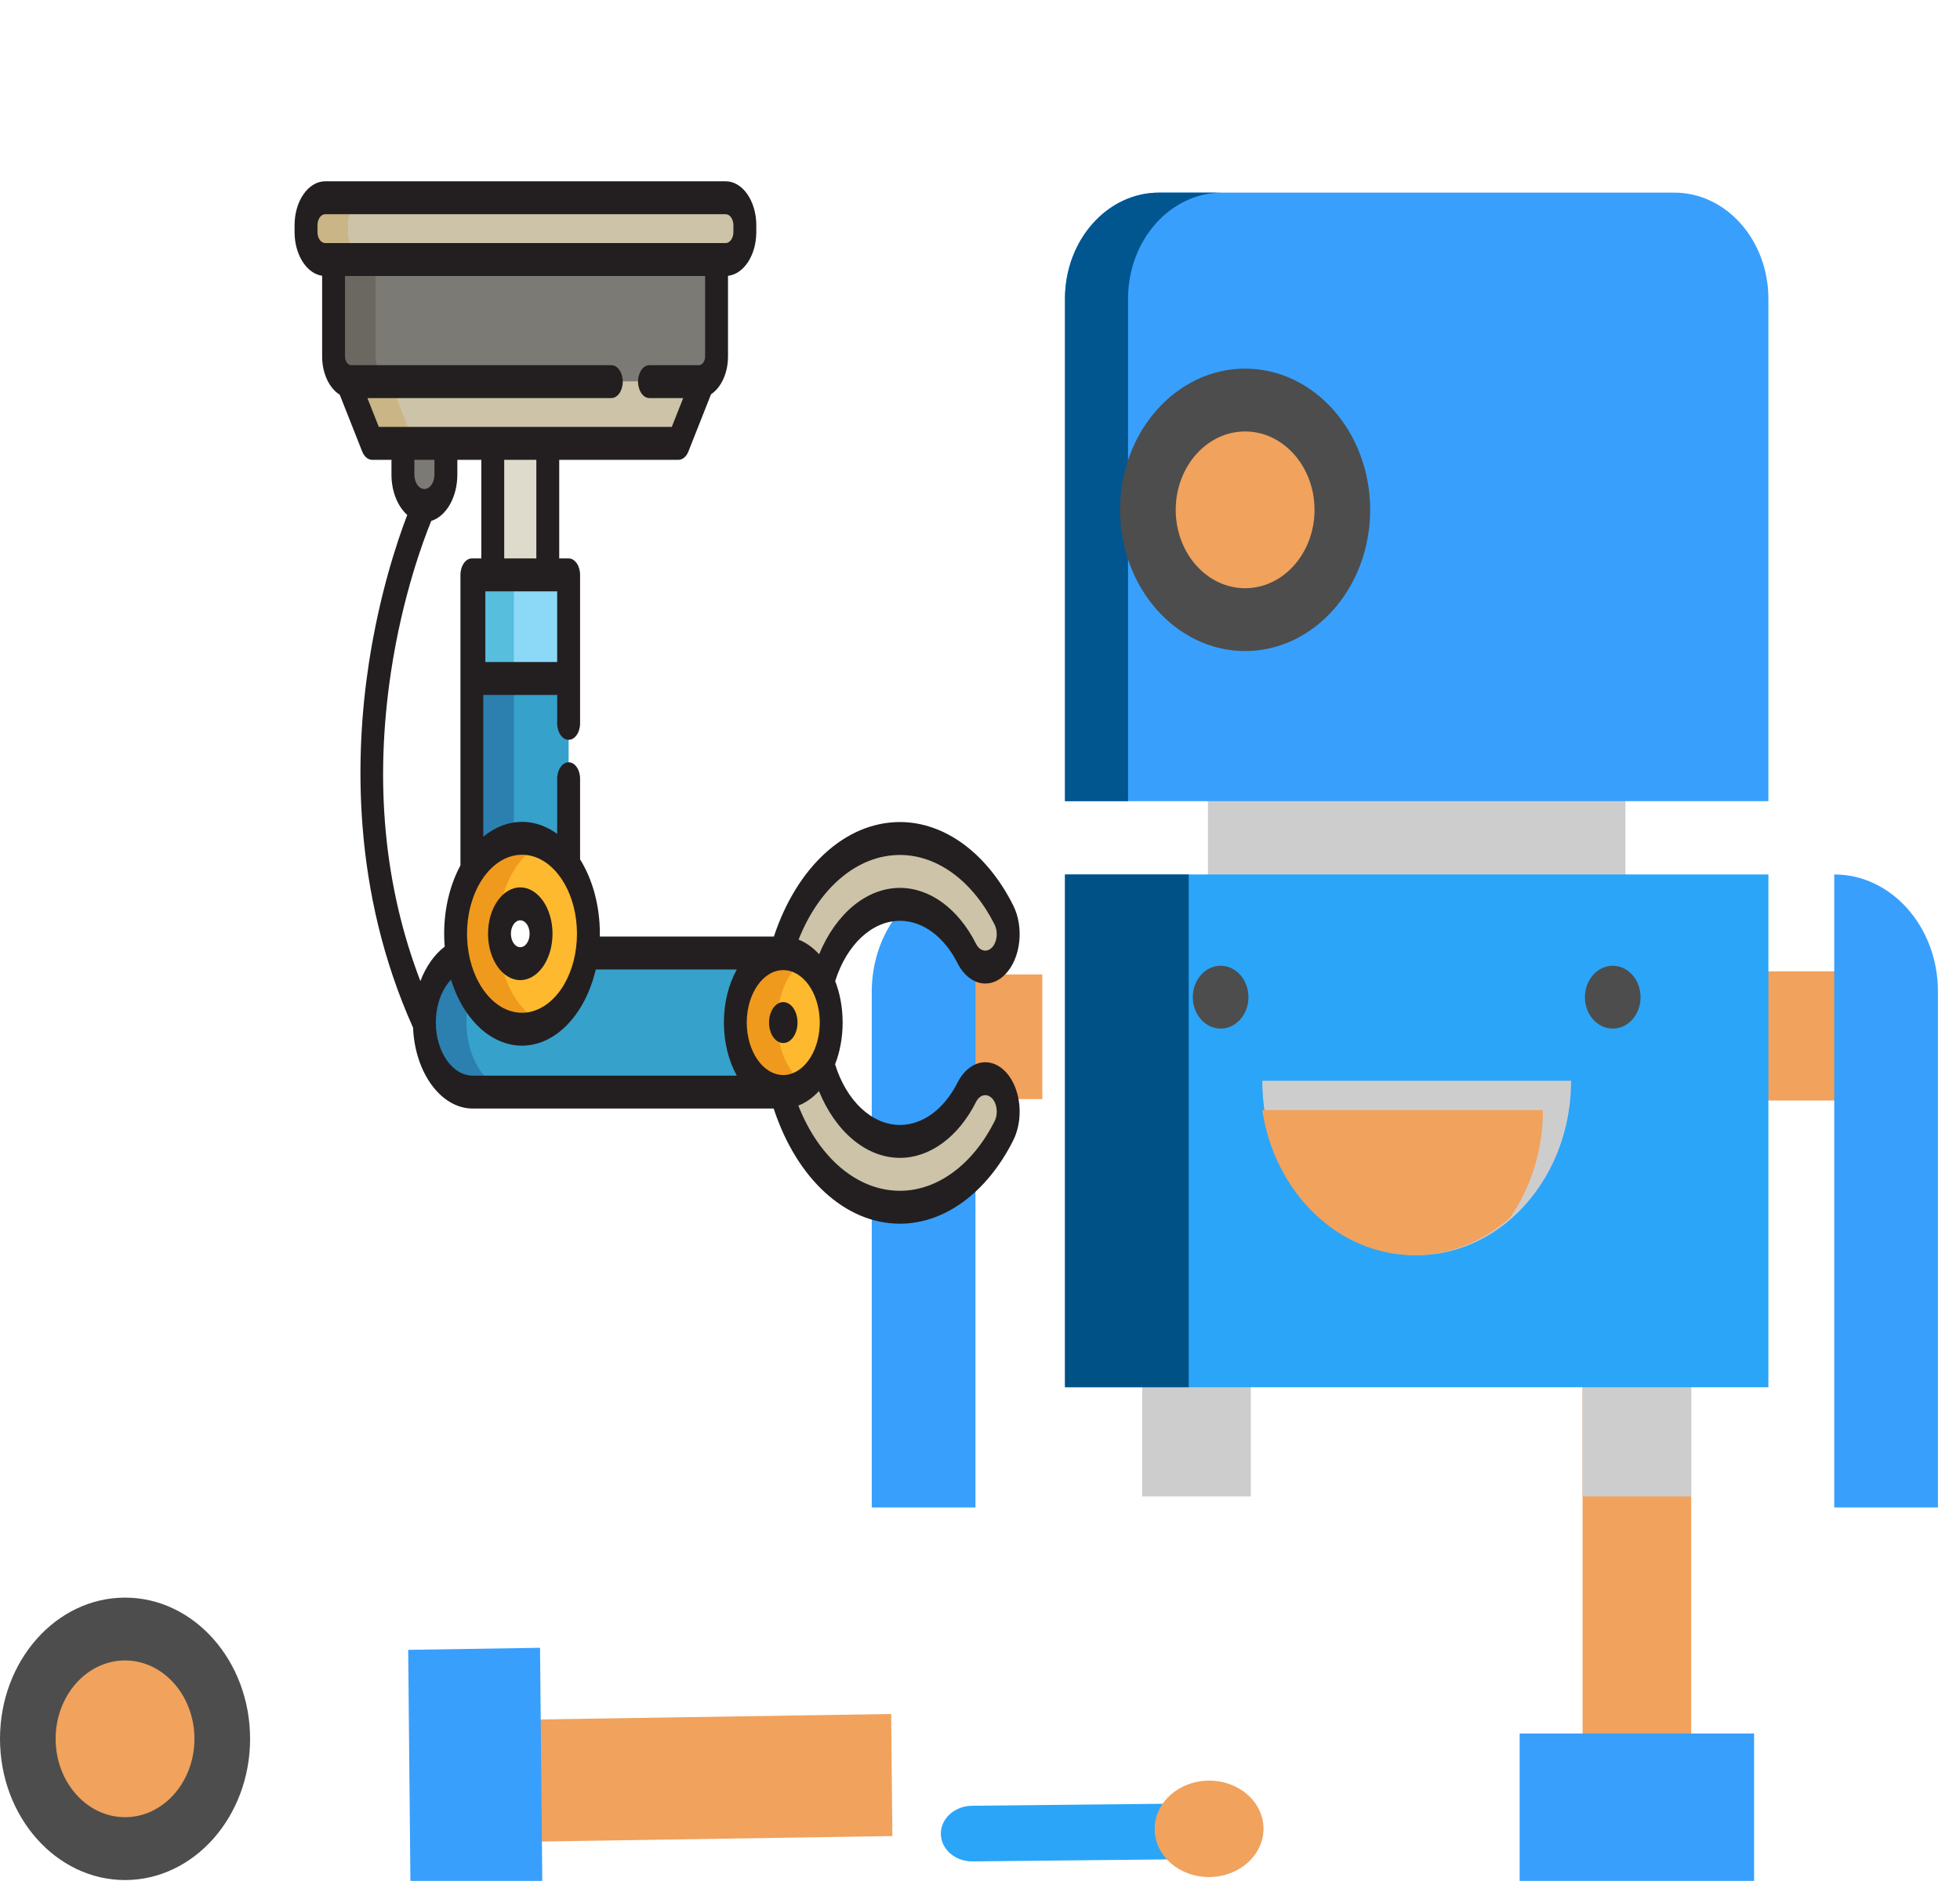 <svg width="173" height="166" viewBox="0 0 173 166" fill="none" xmlns="http://www.w3.org/2000/svg">
<g clip-path="url(#clip0)">
<path d="M143.47 67.75H106.619V79.027H143.47V67.75Z" fill="#CECDCE"/>
<path d="M156.088 26.38V70.708H143.47H106.619H94V26.38C94 21.2 97.72 17 102.307 17H125.046H147.782C152.372 17 156.088 21.201 156.088 26.38Z" fill="#389FFD"/>
<path d="M107.873 17H102.307C97.719 17 94 21.201 94 26.381V70.708H99.566V26.38C99.567 21.201 103.286 17 107.873 17Z" fill="#01568F"/>
<path d="M149.275 118.049H139.685V157.378H149.275V118.049Z" fill="#F1A25C"/>
<path d="M139.685 118.418V132.069H149.275V118.418H139.685ZM100.814 132.069H110.407V118.418H100.814V132.069Z" fill="#CECDCE"/>
<path d="M169.574 85.727H151.687V97.129H169.574V85.727Z" fill="#F1A25C"/>
<path d="M109.899 35.306C114.641 35.306 118.481 39.646 118.481 44.997C118.481 50.35 114.641 54.688 109.899 54.688C105.162 54.688 101.321 50.35 101.321 44.997C101.321 39.646 105.162 35.306 109.899 35.306Z" fill="#F1A25C"/>
<path d="M154.827 152.993V166.103H134.132V152.993H139.685H149.275H154.827Z" fill="#389FFD"/>
<path d="M171.054 87.516V133.042H161.9V97.129V85.727V77.178C166.956 77.178 171.054 81.807 171.054 87.516Z" fill="#389FFD"/>
<path d="M156.088 97.129V122.434H149.275V122.431H139.685V122.434H110.407V122.431H100.814V122.434H94.001V97.129V85.727V77.178H106.619H143.47H156.089V85.727L156.088 97.129Z" fill="#2BA5F7"/>
<path d="M104.923 77.178H94V122.431H104.923V77.178Z" fill="#005286"/>
<path d="M120.938 44.997C120.938 38.125 115.987 32.534 109.901 32.534C103.815 32.534 98.864 38.125 98.864 44.997C98.864 51.869 103.815 57.46 109.901 57.46C115.987 57.46 120.938 51.869 120.938 44.997ZM103.775 44.997C103.775 41.183 106.523 38.079 109.901 38.079C113.279 38.079 116.027 41.182 116.027 44.997C116.027 48.811 113.279 51.914 109.901 51.914C106.523 51.914 103.775 48.811 103.775 44.997Z" fill="#4D4D4D"/>
<path d="M142.35 90.781C143.706 90.781 144.805 89.539 144.805 88.008C144.805 86.476 143.706 85.235 142.35 85.235C140.994 85.235 139.894 86.476 139.894 88.008C139.894 89.539 140.994 90.781 142.35 90.781Z" fill="#4D4D4D"/>
<path d="M107.739 90.781C109.095 90.781 110.194 89.539 110.194 88.008C110.194 86.476 109.095 85.235 107.739 85.235C106.383 85.235 105.283 86.476 105.283 88.008C105.283 89.539 106.383 90.781 107.739 90.781Z" fill="#4D4D4D"/>
<path d="M83.046 161.855C83.032 160.498 84.262 159.387 85.794 159.371L104.726 159.174C106.258 159.158 107.511 160.244 107.525 161.6C107.539 162.957 106.309 164.069 104.778 164.085L85.845 164.282C84.314 164.298 83.061 163.212 83.046 161.855Z" fill="#2BA5F7"/>
<path d="M101.916 161.457C101.94 163.806 104.111 165.688 106.763 165.66C109.416 165.633 111.547 163.706 111.523 161.357C111.498 159.008 109.328 157.126 106.675 157.153C104.022 157.181 101.891 159.108 101.916 161.457Z" fill="#F1A25C"/>
<path d="M111.416 95.385H138.673C138.673 98.975 137.583 102.281 135.759 104.898C133.261 108.477 129.391 110.777 125.043 110.777C117.516 110.777 111.416 103.885 111.416 95.385Z" fill="#CECDCE"/>
<path d="M111.415 97.973H136.188C136.188 101.563 135.097 104.869 133.274 107.487C130.956 109.546 128.032 110.777 124.85 110.777C118.105 110.777 112.502 105.242 111.415 97.973Z" fill="#F1A25C"/>
<path d="M78.765 162.043L78.661 151.27L43.823 151.812L43.927 162.585L78.765 162.043Z" fill="#F1A25C"/>
<path d="M47.892 168.781L36.254 168.962L36.029 145.61L47.666 145.428L47.727 151.693L47.831 162.516L47.892 168.781Z" fill="#389FFD"/>
</g>
<path d="M78 86H92V97H78V86Z" fill="#F1A25C"/>
<path d="M76.946 87.516V133.042H86.1V97.129V85.727V77.178C81.044 77.178 76.946 81.807 76.946 87.516Z" fill="#389FFD"/>
<g clip-path="url(#clip1)">
<path d="M69.096 84.111H66.123H63.609H60.635H51.817C51.27 87.948 48.907 90.835 46.076 90.835C43.322 90.835 41.013 88.104 40.385 84.423C38.686 85.234 37.46 87.534 37.46 90.247C37.46 93.637 39.372 96.384 41.73 96.384H44.703H47.217H50.191H50.378H53.351H53.791H55.865H56.765H58.839H59.279H60.635H62.253H63.609H66.123H69.096C71.454 96.384 73.366 93.637 73.366 90.247C73.366 86.858 71.454 84.111 69.096 84.111Z" fill="#36A1CB"/>
<path d="M41.587 92.853C41.526 92.674 41.472 92.49 41.425 92.302C41.377 92.114 41.335 91.922 41.3 91.726C41.265 91.529 41.236 91.33 41.215 91.126C41.193 90.923 41.178 90.717 41.171 90.508C41.167 90.403 41.166 90.298 41.166 90.192C41.166 90.04 41.171 89.89 41.178 89.742C41.18 89.71 41.181 89.678 41.183 89.647C41.192 89.502 41.204 89.359 41.22 89.218C41.222 89.195 41.225 89.172 41.228 89.149C41.244 89.018 41.262 88.888 41.283 88.76C41.287 88.739 41.29 88.718 41.294 88.697C41.318 88.558 41.346 88.421 41.376 88.287C41.383 88.26 41.389 88.234 41.395 88.208C41.461 87.931 41.54 87.663 41.631 87.406C41.639 87.386 41.646 87.365 41.653 87.344C41.7 87.217 41.75 87.091 41.802 86.969C41.807 86.958 41.811 86.948 41.816 86.938C41.869 86.816 41.925 86.696 41.984 86.58C41.987 86.573 41.991 86.567 41.994 86.561C42.055 86.441 42.12 86.325 42.187 86.212C42.193 86.201 42.2 86.191 42.206 86.18C42.344 85.951 42.493 85.738 42.652 85.541C42.656 85.535 42.66 85.53 42.664 85.525C42.912 85.222 43.183 84.959 43.474 84.742C43.476 84.74 43.478 84.739 43.48 84.737C43.674 84.594 43.877 84.47 44.087 84.37C44.088 84.369 44.089 84.369 44.09 84.368V84.368C44.513 84.166 44.965 84.055 45.435 84.055H42.74C42.27 84.055 41.818 84.166 41.395 84.368V84.368C41.394 84.369 41.393 84.369 41.392 84.37C41.182 84.47 40.979 84.594 40.785 84.737C40.783 84.739 40.781 84.74 40.779 84.742C40.488 84.959 40.217 85.222 39.97 85.525C39.966 85.53 39.961 85.535 39.957 85.541C39.798 85.738 39.649 85.951 39.511 86.18C39.505 86.191 39.498 86.201 39.492 86.212C39.425 86.325 39.36 86.441 39.299 86.561C39.296 86.567 39.293 86.573 39.29 86.58C39.231 86.696 39.175 86.816 39.121 86.938C39.117 86.948 39.112 86.958 39.107 86.969C39.055 87.091 39.005 87.217 38.959 87.344C38.951 87.365 38.944 87.386 38.936 87.406C38.845 87.663 38.766 87.931 38.7 88.208C38.694 88.234 38.688 88.26 38.682 88.287C38.651 88.421 38.623 88.558 38.599 88.697C38.595 88.718 38.592 88.739 38.589 88.76C38.568 88.888 38.549 89.018 38.533 89.149C38.531 89.172 38.527 89.194 38.525 89.218C38.509 89.359 38.497 89.502 38.489 89.647C38.486 89.678 38.485 89.71 38.483 89.742C38.476 89.891 38.471 90.04 38.471 90.192C38.471 90.298 38.473 90.403 38.476 90.508C38.484 90.717 38.498 90.923 38.52 91.126C38.541 91.33 38.57 91.529 38.605 91.726C38.64 91.922 38.682 92.114 38.73 92.302C38.778 92.49 38.832 92.674 38.892 92.853C39.581 94.91 41.045 96.329 42.74 96.329H42.74H45.435C43.74 96.329 42.276 94.91 41.587 92.853Z" fill="#2B80AF"/>
<path d="M50.191 63.841V58.934V50.737H41.652V76.273C41.652 76.469 41.659 76.663 41.672 76.854C42.746 75.096 44.32 73.985 46.076 73.985C47.678 73.985 49.13 74.91 50.188 76.409C50.189 76.364 50.191 76.319 50.191 76.273V68.73" fill="#36A1CB"/>
<path d="M45.358 54.749C45.358 54.107 45.719 53.587 46.166 53.587H43.471C43.025 53.587 42.663 54.107 42.663 54.749V79.231C42.663 79.672 42.837 80.076 43.112 80.272C43.225 80.353 43.349 80.393 43.471 80.393C43.644 80.393 43.817 80.313 43.96 80.157C44.398 79.679 44.868 79.308 45.358 79.047V54.749H45.358Z" fill="#2B80AF"/>
<path d="M50.19 50.737H41.827V59.879H50.19V50.737Z" fill="#8BD8F7"/>
<path d="M46.166 50.681H43.471C43.025 50.681 42.663 51.202 42.663 51.843V59.823H45.358V51.843C45.358 51.202 45.719 50.681 46.166 50.681Z" fill="#57BEDD"/>
<path d="M57.326 33.68H61.698C62.554 33.68 63.247 32.683 63.247 31.452V22.904H29.443V31.452C29.443 32.682 30.137 33.68 30.993 33.68H53.958" fill="#7C7A75"/>
<path d="M62.038 33.68L59.883 39.131H52.386H52.191H50.903H49.52H49.325H43.406H43.211H41.828H40.54H40.346H32.848L30.693 33.68" fill="#CCC3A8"/>
<path d="M33.148 31.397V29.141V22.849V20.593H30.454V22.849V29.141V31.397C30.454 32.627 31.148 33.624 32.003 33.624H34.698C33.842 33.624 33.148 32.627 33.148 31.397Z" fill="#6B6861"/>
<path d="M31.703 33.624L33.859 39.076H36.554L34.398 33.624H31.703Z" fill="#C9B585"/>
<path d="M48.35 39.131H43.494V50.737H48.35V39.131Z" fill="#DFDBCC"/>
<path d="M69.136 96.329C71.472 96.329 73.366 93.607 73.366 90.248C73.366 86.889 71.472 84.166 69.136 84.166C66.799 84.166 64.905 86.889 64.905 90.248C64.905 93.607 66.799 96.329 69.136 96.329Z" fill="#FFB92E"/>
<path d="M46.076 73.985C42.839 73.985 40.215 77.757 40.215 82.41C40.215 87.063 42.839 90.835 46.076 90.835C49.313 90.835 51.937 87.063 51.937 82.41C51.937 77.757 49.313 73.985 46.076 73.985ZM45.922 85.049C44.907 85.049 44.086 83.867 44.086 82.41C44.086 80.953 44.907 79.771 45.922 79.771C46.935 79.771 47.758 80.953 47.758 82.41C47.757 83.867 46.935 85.049 45.922 85.049Z" fill="#FFB92E"/>
<path d="M35.564 39.131V41.886C35.564 43.391 36.413 44.612 37.46 44.612C38.507 44.612 39.356 43.391 39.356 41.886V39.131H35.564Z" fill="#7C7A75"/>
<path d="M85.332 84.148C83.966 81.434 81.762 79.814 79.436 79.814C76.291 79.814 73.606 82.698 72.592 86.722C71.819 85.143 70.543 84.111 69.098 84.111H68.963C70.656 78.187 74.712 74.003 79.436 74.003C83.054 74.003 86.482 76.522 88.606 80.74C89.261 82.04 89.059 83.856 88.154 84.797C87.251 85.738 85.987 85.447 85.332 84.148Z" fill="#CCC3A8"/>
<path d="M68.946 96.384H69.096C70.536 96.384 71.808 95.359 72.581 93.79C73.588 97.834 76.279 100.736 79.434 100.736C81.76 100.736 83.964 99.117 85.331 96.404C85.986 95.104 87.249 94.814 88.153 95.755C88.699 96.323 88.989 97.21 88.989 98.11C88.989 98.701 88.864 99.297 88.605 99.812C86.48 104.029 83.052 106.546 79.434 106.546C74.696 106.547 70.63 102.337 68.946 96.384Z" fill="#CCC3A8"/>
<path d="M68.61 90.192C68.61 87.511 69.817 85.237 71.493 84.427C71.07 84.223 70.617 84.111 70.146 84.111C67.809 84.111 65.915 86.834 65.915 90.192C65.915 93.551 67.809 96.274 70.146 96.274C70.617 96.274 71.07 96.161 71.493 95.957C69.817 95.148 68.61 92.873 68.61 90.192Z" fill="#EF9A1D"/>
<path d="M43.92 82.355C43.92 78.369 45.847 75.031 48.434 74.156C48.001 74.009 47.55 73.929 47.086 73.929C43.849 73.929 41.225 77.702 41.225 82.355C41.225 87.008 43.849 90.78 47.086 90.78C47.55 90.78 48.001 90.7 48.434 90.554C45.847 89.678 43.92 86.341 43.92 82.355Z" fill="#EF9A1D"/>
<path d="M65.745 20.477V19.88C65.745 18.54 64.989 17.453 64.056 17.453H54.715H53.906H38.849H38.041H28.699C27.767 17.453 27.011 18.54 27.011 19.88V20.477C27.011 21.817 27.767 22.904 28.699 22.904H38.041H38.849H54.228H55.036H57.641H58.083H58.45H58.891H64.056C64.989 22.904 65.745 21.817 65.745 20.477Z" fill="#CCC3A8"/>
<path d="M30.716 20.422V19.825C30.716 18.484 31.472 17.398 32.404 17.398H29.71C28.777 17.398 28.021 18.484 28.021 19.825V20.422C28.021 21.762 28.777 22.849 29.71 22.849H32.405C31.472 22.849 30.716 21.762 30.716 20.422Z" fill="#C9B585"/>
<path d="M88.746 94.579C88.225 94.037 87.611 93.75 86.969 93.75C85.999 93.75 85.081 94.424 84.513 95.552C83.335 97.889 81.437 99.284 79.435 99.284C76.954 99.284 74.71 97.16 73.709 93.934C74.133 92.842 74.376 91.585 74.376 90.248C74.376 88.92 74.137 87.672 73.719 86.585C74.724 83.378 76.965 81.267 79.434 81.267C81.437 81.267 83.335 82.663 84.512 85C85.081 86.129 85.999 86.803 86.969 86.803C87.611 86.803 88.225 86.516 88.745 85.975C89.401 85.293 89.833 84.283 89.961 83.134C90.089 81.985 89.898 80.832 89.423 79.889C87.109 75.294 83.375 72.551 79.434 72.551C74.646 72.551 70.351 76.488 68.306 82.659H52.943C52.944 82.576 52.947 82.494 52.947 82.411C52.947 79.89 52.286 77.588 51.201 75.841V68.73C51.201 67.927 50.749 67.277 50.191 67.277C49.632 67.277 49.18 67.927 49.18 68.73V73.594C48.757 73.285 48.312 73.045 47.852 72.869C47.824 72.859 47.797 72.847 47.769 72.837C47.693 72.809 47.616 72.784 47.539 72.761C47.491 72.746 47.443 72.731 47.394 72.717C47.327 72.698 47.261 72.681 47.193 72.665C47.131 72.651 47.069 72.638 47.006 72.626C46.948 72.614 46.889 72.603 46.831 72.594C46.753 72.581 46.675 72.572 46.596 72.564C46.55 72.559 46.504 72.552 46.458 72.549C46.331 72.539 46.204 72.533 46.076 72.533C45.937 72.533 45.799 72.541 45.661 72.552C45.625 72.556 45.59 72.56 45.554 72.564C45.446 72.576 45.338 72.591 45.231 72.61C45.2 72.616 45.168 72.621 45.137 72.627C44.853 72.684 44.574 72.764 44.302 72.868C44.302 72.868 44.302 72.868 44.301 72.869C44.166 72.921 44.033 72.98 43.9 73.043C43.884 73.051 43.868 73.059 43.852 73.067C43.723 73.13 43.596 73.198 43.471 73.272C43.467 73.275 43.461 73.278 43.456 73.281C43.323 73.36 43.192 73.445 43.064 73.535C43.051 73.544 43.039 73.553 43.027 73.562C42.921 73.638 42.817 73.717 42.715 73.8C42.698 73.814 42.68 73.826 42.663 73.84V61.332H49.18V63.842C49.18 64.644 49.632 65.294 50.191 65.294C50.749 65.294 51.201 64.644 51.201 63.842V59.879V50.737C51.201 49.935 50.749 49.285 50.191 49.285H49.36V40.584H59.883C60.246 40.584 60.582 40.304 60.761 39.85L62.759 34.798C63.642 34.217 64.258 32.938 64.258 31.453V24.343C65.652 24.193 66.755 22.519 66.755 20.477V19.881C66.755 17.741 65.545 16.001 64.056 16.001H28.699C27.211 16.001 26 17.741 26 19.881V20.477C26 22.487 27.069 24.145 28.433 24.338V31.453C28.433 32.969 29.074 34.273 29.988 34.837L31.97 39.85C32.15 40.304 32.485 40.584 32.849 40.584H34.553V41.886C34.553 43.392 35.113 44.711 35.946 45.447C35.055 47.775 33.488 52.445 32.554 58.562C31.333 66.566 31.031 78.606 36.46 90.7C36.623 94.675 38.924 97.837 41.73 97.837H68.289C70.325 104.042 74.627 108 79.435 108C83.375 108 87.109 105.258 89.423 100.665C89.8 99.917 89.999 99.034 89.999 98.111C89.999 96.717 89.531 95.397 88.746 94.579ZM69.135 85.619C70.855 85.619 72.264 87.568 72.351 90.01C72.354 90.088 72.355 90.168 72.355 90.248C72.355 90.327 72.353 90.407 72.351 90.486C72.264 92.928 70.855 94.877 69.135 94.877C67.359 94.877 65.915 92.8 65.915 90.248C65.915 87.695 67.359 85.619 69.135 85.619ZM79.435 75.456C82.729 75.456 85.851 77.751 87.786 81.593C87.945 81.907 88.008 82.291 87.966 82.674C87.923 83.057 87.779 83.394 87.56 83.621C87.387 83.802 87.182 83.898 86.969 83.898C86.641 83.898 86.342 83.679 86.149 83.296C84.593 80.206 82.083 78.362 79.435 78.362C76.48 78.362 73.774 80.645 72.3 84.218C72.29 84.207 72.279 84.197 72.269 84.185C72.243 84.158 72.217 84.131 72.191 84.104C72.151 84.062 72.111 84.02 72.07 83.98C72.03 83.941 71.989 83.903 71.948 83.866C71.92 83.84 71.893 83.813 71.865 83.788C71.81 83.74 71.754 83.693 71.697 83.647C71.682 83.635 71.668 83.622 71.653 83.61C71.584 83.555 71.515 83.503 71.444 83.453C71.441 83.45 71.438 83.448 71.434 83.445C71.133 83.231 70.816 83.056 70.486 82.927C72.307 78.334 75.691 75.456 79.435 75.456ZM49.296 87.619C49.294 87.621 49.293 87.623 49.291 87.624C48.683 88.398 47.942 88.952 47.133 89.214C47.129 89.215 47.125 89.217 47.12 89.218C47.064 89.236 47.008 89.252 46.951 89.267C46.931 89.272 46.911 89.278 46.891 89.282C46.843 89.294 46.795 89.305 46.747 89.315C46.716 89.321 46.684 89.327 46.653 89.332C46.612 89.339 46.572 89.346 46.531 89.351C46.487 89.357 46.444 89.361 46.4 89.366C46.369 89.369 46.338 89.373 46.306 89.375C46.23 89.38 46.153 89.383 46.075 89.383C45.998 89.383 45.92 89.38 45.843 89.374C45.821 89.373 45.798 89.37 45.776 89.368C45.72 89.364 45.664 89.358 45.609 89.35C45.586 89.347 45.563 89.343 45.54 89.34C45.483 89.331 45.426 89.32 45.369 89.308C45.351 89.304 45.334 89.301 45.316 89.297C45.245 89.281 45.174 89.263 45.105 89.242C45.102 89.242 45.1 89.241 45.098 89.24C43.446 88.752 42.099 87.054 41.524 84.821C41.521 84.807 41.517 84.794 41.514 84.78C41.494 84.701 41.475 84.62 41.457 84.54C41.449 84.503 41.441 84.467 41.434 84.431C41.421 84.373 41.41 84.314 41.399 84.256C41.389 84.204 41.379 84.154 41.37 84.102C41.276 83.56 41.225 82.993 41.225 82.41C41.225 80.621 41.696 78.989 42.469 77.753C42.489 77.721 42.51 77.69 42.53 77.658C42.566 77.603 42.601 77.548 42.638 77.495C42.656 77.469 42.674 77.445 42.692 77.419C42.733 77.363 42.773 77.307 42.814 77.252C42.823 77.242 42.831 77.232 42.839 77.221C42.923 77.113 43.009 77.011 43.098 76.911C43.125 76.88 43.152 76.849 43.18 76.819C43.208 76.788 43.237 76.76 43.266 76.731C43.306 76.69 43.346 76.649 43.386 76.61C43.41 76.587 43.435 76.565 43.459 76.543C43.506 76.499 43.553 76.456 43.601 76.415C43.622 76.398 43.642 76.381 43.663 76.364C43.717 76.32 43.77 76.277 43.825 76.235C43.842 76.223 43.859 76.211 43.875 76.198C43.935 76.154 43.996 76.112 44.057 76.072C44.07 76.063 44.083 76.055 44.096 76.046C44.162 76.004 44.229 75.963 44.296 75.925C44.305 75.92 44.315 75.914 44.324 75.909C44.396 75.869 44.468 75.832 44.54 75.797C44.547 75.794 44.553 75.79 44.56 75.787C44.635 75.752 44.711 75.719 44.788 75.688C44.793 75.686 44.798 75.684 44.803 75.682C44.88 75.652 44.958 75.624 45.037 75.6C45.041 75.598 45.046 75.596 45.051 75.595C45.129 75.571 45.206 75.55 45.285 75.531C45.291 75.529 45.298 75.528 45.304 75.526C45.379 75.509 45.455 75.494 45.531 75.482C45.541 75.48 45.551 75.478 45.56 75.477C45.633 75.465 45.706 75.457 45.779 75.451C45.792 75.45 45.805 75.448 45.818 75.447C45.904 75.44 45.989 75.437 46.075 75.437C46.158 75.437 46.239 75.44 46.321 75.446C46.339 75.447 46.358 75.45 46.376 75.452C46.44 75.457 46.503 75.463 46.566 75.472C46.581 75.475 46.597 75.478 46.612 75.48C46.678 75.491 46.744 75.502 46.809 75.516C46.818 75.518 46.827 75.521 46.836 75.523C46.908 75.54 46.98 75.558 47.051 75.579C47.052 75.579 47.053 75.579 47.053 75.579C49.261 76.231 50.926 79.046 50.926 82.409C50.926 84.082 50.514 85.619 49.828 86.821C49.816 86.843 49.803 86.865 49.79 86.887C49.758 86.942 49.725 86.997 49.691 87.051C49.67 87.085 49.648 87.118 49.627 87.152C49.602 87.19 49.577 87.228 49.551 87.266C49.522 87.309 49.493 87.351 49.463 87.393C49.446 87.416 49.429 87.439 49.413 87.462C49.374 87.516 49.336 87.568 49.296 87.619ZM42.839 58.426V52.19H43.493H48.349H49.18V58.426H42.839ZM47.339 49.285H44.504V40.584H47.339V49.285ZM28.021 20.477V19.881C28.021 19.343 28.325 18.906 28.699 18.906H64.056C64.43 18.906 64.734 19.343 64.734 19.881V20.477C64.734 21.015 64.43 21.452 64.056 21.452H63.247H29.443H28.699C28.325 21.452 28.021 21.015 28.021 20.477ZM32.429 35.133H53.958C54.516 35.133 54.968 34.483 54.968 33.68C54.968 32.878 54.516 32.228 53.958 32.228H30.993C30.695 32.228 30.454 31.88 30.454 31.453V24.357H62.237V31.453C62.237 31.88 61.995 32.228 61.698 32.228H57.326C56.768 32.228 56.316 32.878 56.316 33.68C56.316 34.483 56.768 35.133 57.326 35.133H60.302L59.295 37.679H48.349H43.493H39.356H35.564H33.436L32.429 35.133ZM38.346 40.584V41.886C38.346 42.588 37.948 43.159 37.46 43.159C36.972 43.159 36.575 42.588 36.575 41.886V40.584H38.346ZM34.513 59.287C35.529 52.555 37.405 47.584 38.066 45.972C39.379 45.57 40.367 43.891 40.367 41.886V40.584H42.483V49.284H41.828H41.652C41.094 49.284 40.642 49.934 40.642 50.737V76.273C40.642 76.306 40.643 76.339 40.643 76.372C39.742 78.043 39.204 80.137 39.204 82.41C39.204 82.795 39.221 83.173 39.251 83.546C38.334 84.246 37.593 85.309 37.104 86.585C33.908 78.241 33.035 69.075 34.513 59.287ZM38.471 90.248C38.471 88.721 38.982 87.328 39.807 86.464C40.709 89.361 42.528 91.45 44.686 92.085C44.691 92.086 44.695 92.087 44.7 92.089C44.916 92.152 45.135 92.201 45.356 92.234C45.376 92.236 45.396 92.239 45.416 92.241C45.501 92.253 45.587 92.262 45.673 92.27C45.702 92.272 45.73 92.275 45.758 92.276C45.864 92.284 45.969 92.288 46.076 92.288C46.182 92.288 46.288 92.284 46.393 92.276C46.432 92.274 46.471 92.27 46.509 92.266C46.574 92.261 46.638 92.254 46.702 92.245C46.751 92.239 46.8 92.232 46.849 92.224C46.897 92.216 46.945 92.207 46.993 92.197C48.58 91.891 49.997 90.805 51.05 89.214C51.068 89.187 51.086 89.16 51.104 89.133C51.145 89.07 51.184 89.006 51.224 88.942C51.255 88.892 51.285 88.842 51.315 88.791C51.346 88.738 51.377 88.686 51.407 88.633C51.454 88.55 51.5 88.465 51.546 88.379C51.559 88.354 51.573 88.33 51.586 88.305C51.649 88.183 51.71 88.06 51.769 87.934C51.773 87.927 51.776 87.918 51.78 87.91C51.836 87.792 51.889 87.671 51.941 87.549C51.948 87.532 51.955 87.516 51.962 87.499C52.013 87.378 52.062 87.256 52.109 87.132C52.113 87.122 52.117 87.113 52.12 87.103C52.276 86.691 52.412 86.261 52.526 85.814C52.529 85.804 52.531 85.793 52.534 85.783C52.552 85.71 52.571 85.637 52.589 85.564H65.034C64.321 86.851 63.894 88.478 63.894 90.248C63.894 92.017 64.321 93.645 65.034 94.932H41.729C39.932 94.932 38.471 92.831 38.471 90.248ZM87.786 98.96C85.851 102.801 82.729 105.095 79.434 105.095C75.674 105.095 72.283 102.199 70.466 97.576C70.964 97.384 71.433 97.09 71.862 96.71C71.868 96.704 71.875 96.697 71.882 96.691C71.944 96.635 72.006 96.578 72.067 96.518C72.096 96.489 72.125 96.459 72.153 96.429C72.191 96.391 72.229 96.353 72.266 96.313C72.272 96.306 72.278 96.3 72.284 96.294C73.754 99.89 76.466 102.189 79.434 102.189C82.083 102.189 84.593 100.345 86.149 97.256C86.342 96.874 86.641 96.655 86.969 96.655C87.183 96.655 87.387 96.75 87.56 96.931C87.826 97.208 87.978 97.637 87.978 98.11C87.978 98.417 87.912 98.711 87.786 98.96Z" fill="#231F20"/>
<path d="M45.921 78.318C44.352 78.318 43.075 80.154 43.075 82.41C43.075 84.666 44.352 86.502 45.921 86.502C47.491 86.502 48.768 84.666 48.768 82.41C48.768 80.153 47.491 78.318 45.921 78.318ZM46.73 82.649C46.653 83.189 46.32 83.597 45.922 83.597C45.466 83.597 45.096 83.064 45.096 82.41C45.096 81.756 45.466 81.223 45.922 81.223C46.32 81.223 46.653 81.631 46.73 82.171C46.741 82.248 46.747 82.328 46.747 82.41C46.747 82.492 46.741 82.572 46.73 82.649Z" fill="#231F20"/>
<path d="M69.136 92.055C69.83 92.055 70.393 91.246 70.393 90.248C70.393 89.25 69.83 88.441 69.136 88.441C68.441 88.441 67.879 89.25 67.879 90.248C67.879 91.246 68.441 92.055 69.136 92.055Z" fill="#231F20"/>
</g>
<path d="M11.037 143.772C15.775 143.772 19.619 148.113 19.619 153.463C19.619 158.817 15.775 163.154 11.037 163.154C6.296 163.154 2.456 158.817 2.456 153.463C2.456 148.113 6.296 143.772 11.037 143.772Z" fill="#F1A25C"/>
<path d="M11.037 165.927C17.123 165.927 22.074 160.335 22.074 153.463C22.074 146.591 17.123 141 11.037 141C4.951 141 0 146.591 0 153.463C0 160.335 4.951 165.927 11.037 165.927ZM11.037 146.545C14.415 146.545 17.163 149.648 17.163 153.463C17.163 157.277 14.415 160.38 11.037 160.38C7.66 160.38 4.911 157.277 4.911 153.463C4.911 149.648 7.659 146.545 11.037 146.545Z" fill="#4D4D4D"/>
<defs>
<clipPath id="clip0">
<rect width="147" height="166" fill="white" transform="translate(26)"/>
</clipPath>
<clipPath id="clip1">
<rect width="64" height="92" fill="white" transform="translate(26 16)"/>
</clipPath>
</defs>
</svg>
